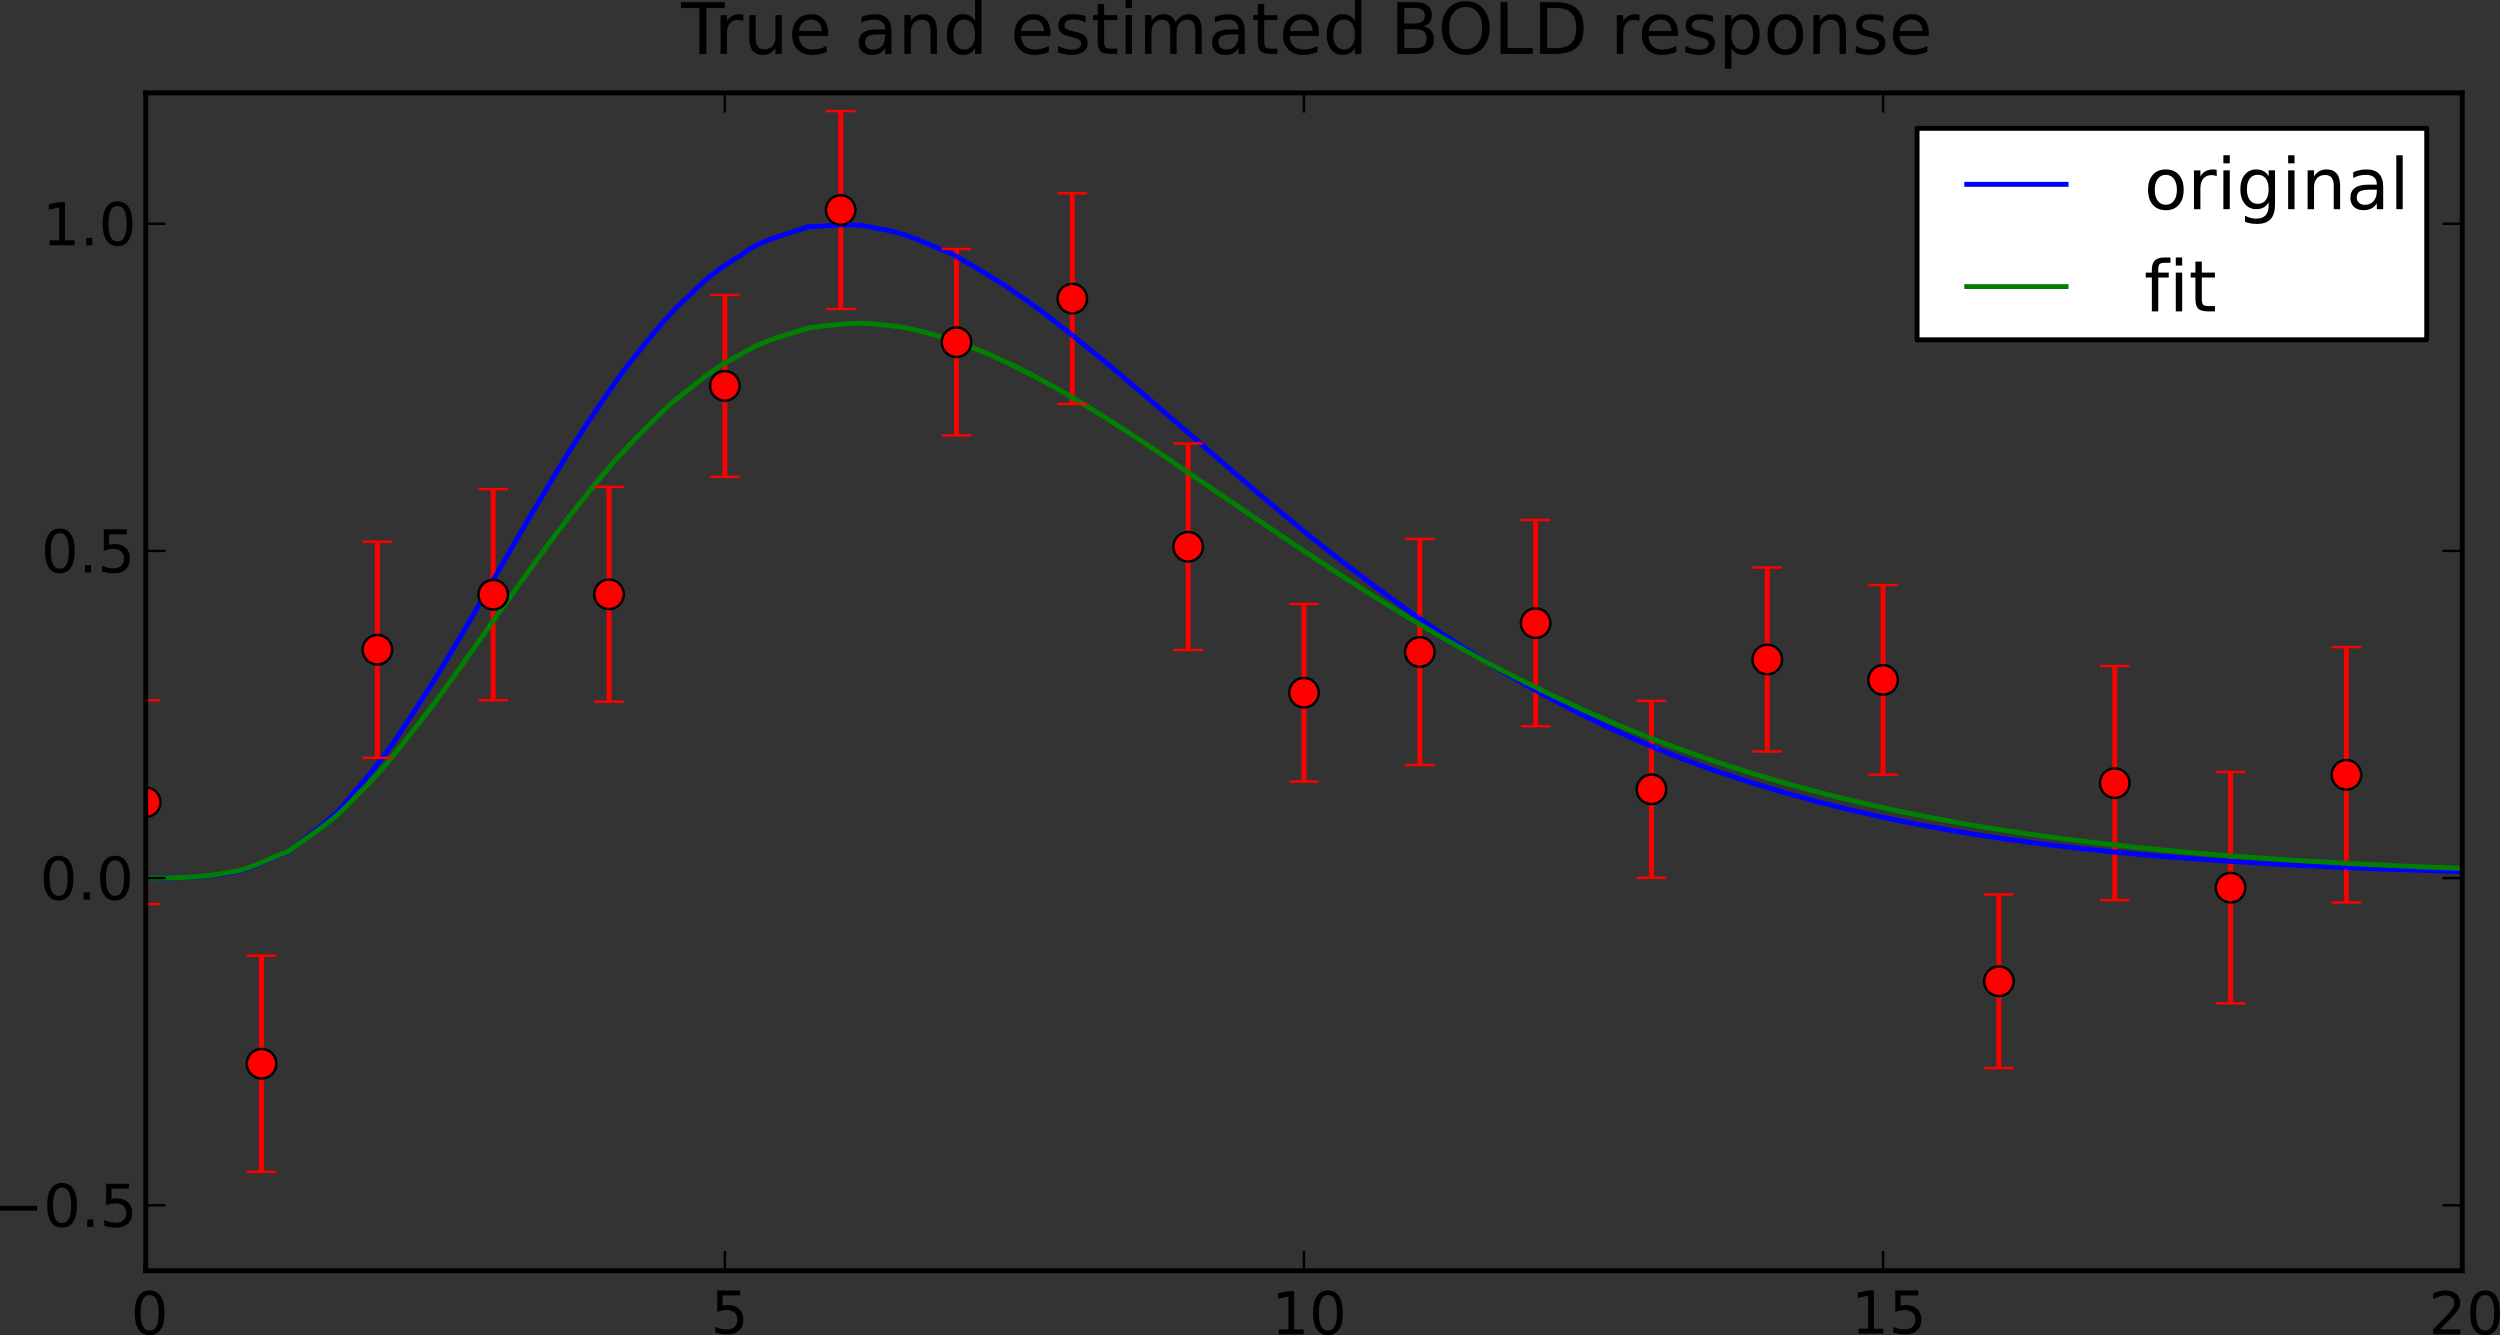<?xml version="1.0" encoding="UTF-8" standalone="no"?>
<!-- Created with matplotlib (http://matplotlib.sourceforge.net/) -->

<svg
   xmlns:dc="http://purl.org/dc/elements/1.1/"
   xmlns:cc="http://creativecommons.org/ns#"
   xmlns:rdf="http://www.w3.org/1999/02/22-rdf-syntax-ns#"
   xmlns:svg="http://www.w3.org/2000/svg"
   xmlns="http://www.w3.org/2000/svg"
   xmlns:xlink="http://www.w3.org/1999/xlink"
   xmlns:sodipodi="http://sodipodi.sourceforge.net/DTD/sodipodi-0.dtd"
   xmlns:inkscape="http://www.inkscape.org/namespaces/inkscape"
   width="634.195"
   height="338.706"
   viewBox="0 0 507.356 270.965"
   version="1.1"
   id="svg1"
   inkscape:version="0.47 r22583"
   sodipodi:docname="ex_curvefitting_bold.svg">
  <rect x="0" y="0" width="507.356" height="270.965" fill="#333333" stroke="none"/>
  <defs
     id="defs606">
    <inkscape:perspective
       sodipodi:type="inkscape:persp3d"
       inkscape:vp_x="0 : 169.35304 : 1"
       inkscape:vp_y="0 : 1000 : 0"
       inkscape:vp_z="634.19464 : 169.35304 : 1"
       inkscape:persp3d-origin="317.09732 : 112.90203 : 1"
       id="perspective4226" />
  </defs>
  <sodipodi:namedview
     pagecolor="#ffffff"
     bordercolor="#666666"
     borderopacity="1"
     objecttolerance="10"
     gridtolerance="10"
     guidetolerance="10"
     inkscape:pageopacity="0"
     inkscape:pageshadow="2"
     inkscape:window-width="927"
     inkscape:window-height="1179"
     id="namedview604"
     showgrid="false"
     inkscape:zoom="0.74059406"
     inkscape:cx="320.2515"
     inkscape:cy="166.26621"
     inkscape:window-x="61"
     inkscape:window-y="19"
     inkscape:window-maximized="0"
     inkscape:current-layer="svg1" />
  <g
     id="axes1"
     transform="translate(-46.252,-11.032)">
    <g
       id="LineCollection1">
      <defs
         id="defs12">
        <path
           d="m 75.825,-104.273 0,-41.375"
           id="coll0_0_a4d50811de2845cfa0ffcf174a626853" />
        <path
           d="m 99.331,-49.955 0,-43.874"
           id="coll0_1_5ae870af28ac7ce5aa5399791bdef240" />
        <path
           d="m 122.837,-133.984 0,-43.853"
           id="coll0_2_6dc914aeb671c62fb42f8480d23cd9f7" />
        <path
           d="m 146.342,-145.66 0,-42.838"
           id="coll0_3_51e017ebc4334b3df8b8e0229f939196" />
        <path
           d="m 169.848,-145.364 0,-43.586"
           id="coll0_4_a4a47a14dc8e964b1a6581595dfb1416" />
        <path
           d="m 193.354,-191 0,-36.913"
           id="coll0_5_a907cb654686c9ad20012e1c724a8123" />
        <path
           d="m 216.859,-225.063 0,-40.156"
           id="coll0_6_8bc4acd1ef0e3503f62dffd5d2a52a53" />
        <path
           d="m 240.365,-199.4 0,-37.838"
           id="coll0_7_b14ae8191c28ab41cd40efe5e3739ddb" />
        <path
           d="m 263.871,-205.785 0,-42.771"
           id="coll0_8_63547bc7c9d0e054f821d2fea8c850d4" />
        <path
           d="m 287.377,-155.855 0,-41.908"
           id="coll0_9_7dbb3088d30b2681882713f542cd8e5f" />
        <path
           d="m 310.882,-129.173 0,-36.034"
           id="coll0_a_35c33e1a4a9c80ac981ab536ee7e50eb" />
        <path
           d="m 334.388,-132.51 0,-45.89"
           id="coll0_b_cb1fcdf2e8b99d176bd5aaef330b26c7" />
        <path
           d="m 357.894,-140.385 0,-41.853"
           id="coll0_c_b96c402aaea220082737cc12ac006595" />
        <path
           d="m 381.4,-109.626 0,-35.913"
           id="coll0_d_495fb3a9c21b2bcfb575161eb516cf57" />
        <path
           d="m 404.906,-135.256 0,-37.339"
           id="coll0_e_bc3c99c39bf58f2e67439c0f4f0dc36f" />
        <path
           d="m 428.411,-130.549 0,-38.482"
           id="coll0_f_641626399a8857ba670208b1de4d0b10" />
        <path
           d="m 451.917,-71.002 0,-35.246"
           id="coll0_10_ba0792c2b8b6de147adaaffc08665a34" />
        <path
           d="m 475.423,-105.085 0,-47.508"
           id="coll0_11_8bf0ad333e4a8829d3e563a6cd03c4e0" />
        <path
           d="m 498.928,-84.161 0,-46.928"
           id="coll0_12_80f9a9d9df6182c999481b7cda442fc9" />
        <path
           d="m 522.434,-104.61 0,-51.832"
           id="coll0_13_90b44f142a709397326d231a24550394" />
      </defs>
      <defs
         id="defs34">
        <clipPath
           id="p24f0412d52a552a8b62c34cb13e82154">
          <rect
             id="rect37"
             height="239.04"
             width="470.115"
             y="29.88"
             x="75.825" />
        </clipPath>
      </defs>
      <g
         id="g39"
         clip-path="url(#p24f0412d52a552a8b62c34cb13e82154)">
        <use
           height="298"
           width="606"
           id="use41"
           y="298.8"
           x="0"
           xlink:href="#coll0_0_a4d50811de2845cfa0ffcf174a626853"
           style="fill:none;stroke:#ff0000;stroke-width:1;stroke-linecap:butt;stroke-linejoin:round" />
      </g>
      <g
         id="g43"
         clip-path="url(#p24f0412d52a552a8b62c34cb13e82154)">
        <use
           height="298"
           width="606"
           id="use45"
           y="298.8"
           x="0"
           xlink:href="#coll0_1_5ae870af28ac7ce5aa5399791bdef240"
           style="fill:none;stroke:#ff0000;stroke-width:1;stroke-linecap:butt;stroke-linejoin:round" />
      </g>
      <g
         id="g47"
         clip-path="url(#p24f0412d52a552a8b62c34cb13e82154)">
        <use
           height="298"
           width="606"
           id="use49"
           y="298.8"
           x="0"
           xlink:href="#coll0_2_6dc914aeb671c62fb42f8480d23cd9f7"
           style="fill:none;stroke:#ff0000;stroke-width:1;stroke-linecap:butt;stroke-linejoin:round" />
      </g>
      <g
         id="g51"
         clip-path="url(#p24f0412d52a552a8b62c34cb13e82154)">
        <use
           height="298"
           width="606"
           id="use53"
           y="298.8"
           x="0"
           xlink:href="#coll0_3_51e017ebc4334b3df8b8e0229f939196"
           style="fill:none;stroke:#ff0000;stroke-width:1;stroke-linecap:butt;stroke-linejoin:round" />
      </g>
      <g
         id="g55"
         clip-path="url(#p24f0412d52a552a8b62c34cb13e82154)">
        <use
           height="298"
           width="606"
           id="use57"
           y="298.8"
           x="0"
           xlink:href="#coll0_4_a4a47a14dc8e964b1a6581595dfb1416"
           style="fill:none;stroke:#ff0000;stroke-width:1;stroke-linecap:butt;stroke-linejoin:round" />
      </g>
      <g
         id="g59"
         clip-path="url(#p24f0412d52a552a8b62c34cb13e82154)">
        <use
           height="298"
           width="606"
           id="use61"
           y="298.8"
           x="0"
           xlink:href="#coll0_5_a907cb654686c9ad20012e1c724a8123"
           style="fill:none;stroke:#ff0000;stroke-width:1;stroke-linecap:butt;stroke-linejoin:round" />
      </g>
      <g
         id="g63"
         clip-path="url(#p24f0412d52a552a8b62c34cb13e82154)">
        <use
           height="298"
           width="606"
           id="use65"
           y="298.8"
           x="0"
           xlink:href="#coll0_6_8bc4acd1ef0e3503f62dffd5d2a52a53"
           style="fill:none;stroke:#ff0000;stroke-width:1;stroke-linecap:butt;stroke-linejoin:round" />
      </g>
      <g
         id="g67"
         clip-path="url(#p24f0412d52a552a8b62c34cb13e82154)">
        <use
           height="298"
           width="606"
           id="use69"
           y="298.8"
           x="0"
           xlink:href="#coll0_7_b14ae8191c28ab41cd40efe5e3739ddb"
           style="fill:none;stroke:#ff0000;stroke-width:1;stroke-linecap:butt;stroke-linejoin:round" />
      </g>
      <g
         id="g71"
         clip-path="url(#p24f0412d52a552a8b62c34cb13e82154)">
        <use
           height="298"
           width="606"
           id="use73"
           y="298.8"
           x="0"
           xlink:href="#coll0_8_63547bc7c9d0e054f821d2fea8c850d4"
           style="fill:none;stroke:#ff0000;stroke-width:1;stroke-linecap:butt;stroke-linejoin:round" />
      </g>
      <g
         id="g75"
         clip-path="url(#p24f0412d52a552a8b62c34cb13e82154)">
        <use
           height="298"
           width="606"
           id="use77"
           y="298.8"
           x="0"
           xlink:href="#coll0_9_7dbb3088d30b2681882713f542cd8e5f"
           style="fill:none;stroke:#ff0000;stroke-width:1;stroke-linecap:butt;stroke-linejoin:round" />
      </g>
      <g
         id="g79"
         clip-path="url(#p24f0412d52a552a8b62c34cb13e82154)">
        <use
           height="298"
           width="606"
           id="use81"
           y="298.8"
           x="0"
           xlink:href="#coll0_a_35c33e1a4a9c80ac981ab536ee7e50eb"
           style="fill:none;stroke:#ff0000;stroke-width:1;stroke-linecap:butt;stroke-linejoin:round" />
      </g>
      <g
         id="g83"
         clip-path="url(#p24f0412d52a552a8b62c34cb13e82154)">
        <use
           height="298"
           width="606"
           id="use85"
           y="298.8"
           x="0"
           xlink:href="#coll0_b_cb1fcdf2e8b99d176bd5aaef330b26c7"
           style="fill:none;stroke:#ff0000;stroke-width:1;stroke-linecap:butt;stroke-linejoin:round" />
      </g>
      <g
         id="g87"
         clip-path="url(#p24f0412d52a552a8b62c34cb13e82154)">
        <use
           height="298"
           width="606"
           id="use89"
           y="298.8"
           x="0"
           xlink:href="#coll0_c_b96c402aaea220082737cc12ac006595"
           style="fill:none;stroke:#ff0000;stroke-width:1;stroke-linecap:butt;stroke-linejoin:round" />
      </g>
      <g
         id="g91"
         clip-path="url(#p24f0412d52a552a8b62c34cb13e82154)">
        <use
           height="298"
           width="606"
           id="use93"
           y="298.8"
           x="0"
           xlink:href="#coll0_d_495fb3a9c21b2bcfb575161eb516cf57"
           style="fill:none;stroke:#ff0000;stroke-width:1;stroke-linecap:butt;stroke-linejoin:round" />
      </g>
      <g
         id="g95"
         clip-path="url(#p24f0412d52a552a8b62c34cb13e82154)">
        <use
           height="298"
           width="606"
           id="use97"
           y="298.8"
           x="0"
           xlink:href="#coll0_e_bc3c99c39bf58f2e67439c0f4f0dc36f"
           style="fill:none;stroke:#ff0000;stroke-width:1;stroke-linecap:butt;stroke-linejoin:round" />
      </g>
      <g
         id="g99"
         clip-path="url(#p24f0412d52a552a8b62c34cb13e82154)">
        <use
           height="298"
           width="606"
           id="use101"
           y="298.8"
           x="0"
           xlink:href="#coll0_f_641626399a8857ba670208b1de4d0b10"
           style="fill:none;stroke:#ff0000;stroke-width:1;stroke-linecap:butt;stroke-linejoin:round" />
      </g>
      <g
         id="g103"
         clip-path="url(#p24f0412d52a552a8b62c34cb13e82154)">
        <use
           height="298"
           width="606"
           id="use105"
           y="298.8"
           x="0"
           xlink:href="#coll0_10_ba0792c2b8b6de147adaaffc08665a34"
           style="fill:none;stroke:#ff0000;stroke-width:1;stroke-linecap:butt;stroke-linejoin:round" />
      </g>
      <g
         id="g107"
         clip-path="url(#p24f0412d52a552a8b62c34cb13e82154)">
        <use
           height="298"
           width="606"
           id="use109"
           y="298.8"
           x="0"
           xlink:href="#coll0_11_8bf0ad333e4a8829d3e563a6cd03c4e0"
           style="fill:none;stroke:#ff0000;stroke-width:1;stroke-linecap:butt;stroke-linejoin:round" />
      </g>
      <g
         id="g111"
         clip-path="url(#p24f0412d52a552a8b62c34cb13e82154)">
        <use
           height="298"
           width="606"
           id="use113"
           y="298.8"
           x="0"
           xlink:href="#coll0_12_80f9a9d9df6182c999481b7cda442fc9"
           style="fill:none;stroke:#ff0000;stroke-width:1;stroke-linecap:butt;stroke-linejoin:round" />
      </g>
      <g
         id="g115"
         clip-path="url(#p24f0412d52a552a8b62c34cb13e82154)">
        <use
           height="298"
           width="606"
           id="use117"
           y="298.8"
           x="0"
           xlink:href="#coll0_13_90b44f142a709397326d231a24550394"
           style="fill:none;stroke:#ff0000;stroke-width:1;stroke-linecap:butt;stroke-linejoin:round" />
      </g>
    </g>
    <g
       id="line2d1">
      <path
         style="fill:none;stroke:#0000ff;stroke-width:1;stroke-linecap:square;stroke-linejoin:round"
         clip-path="url(#p24f0412d52a552a8b62c34cb13e82154)"
         d="m 75.825,189.24 c 5.944,0.073 11.869,-0.141 17.739,-1.141 3.863,-0.676 7.338,-2.824 11.043,-4.101 4.523,-3.771 9.666,-6.9 13.136,-11.76 3.99,-4.455 7.67,-9.144 10.815,-14.237 10.373,-15.243 18.825,-31.678 28.414,-47.409 4.873,-8.381 10.222,-16.493 15.865,-24.367 4.384,-5.368 8.397,-11.076 13.726,-15.575 2.942,-3.189 6.419,-5.695 10.15,-7.879 3.89,-3.12 8.862,-3.989 13.43,-5.697 4.668,-0.11 9.397,-1.087 13.959,0.331 5.36,0.608 10.191,3.063 15.12,5.077 6.156,3.337 12.081,7.039 17.707,11.212 22.295,16.799 42.133,36.608 64.448,53.392 23.165,17.891 48.996,32.581 76.891,41.666 37.07,12.322 76.303,15.902 115.103,17.929 10.85,0.554 21.709,0.92 32.568,1.227"
         id="path120" />
    </g>
    <g
       id="line2d2">
      <path
         style="fill:none;stroke:#008000;stroke-width:1;stroke-linecap:square;stroke-linejoin:round"
         clip-path="url(#p24f0412d52a552a8b62c34cb13e82154)"
         d="m 75.825,189.24 c 5.688,0.017 11.366,-0.103 16.97,-1.177 4.171,-0.502 7.859,-2.825 11.812,-4.148 4.797,-3.548 9.981,-6.645 13.854,-11.268 5.986,-5.688 10.851,-12.386 15.919,-18.872 11.982,-16.297 22.986,-33.346 36.187,-48.712 3.758,-4.203 7.714,-8.286 11.852,-12.109 4.454,-3.509 8.666,-7.375 13.848,-9.804 4.292,-2.867 9.363,-4.06 14.213,-5.604 4.881,-0.521 9.757,-1.42 14.655,-0.562 5.052,0.191 9.916,1.788 14.736,3.167 14.247,5.063 27.128,13.163 39.68,21.46 25.746,17.347 50.999,35.741 79.069,49.247 31.136,15.463 65.082,24.58 99.411,29.444 29.119,4.188 58.531,5.886 87.908,6.969"
         id="path123" />
    </g>
    <g
       id="line2d3">
      <defs
         id="defs126">
        <path
           d="M 3,0 -3,0"
           id="m0b517c67081e98f9e80fd3877dbcb783" />
      </defs>
      <g
         id="g129"
         clip-path="url(#p24f0412d52a552a8b62c34cb13e82154)">
        <use
           height="298"
           width="606"
           id="use131"
           y="194.527"
           x="75.825"
           xlink:href="#m0b517c67081e98f9e80fd3877dbcb783"
           style="fill:none;stroke:#ff0000;stroke-width:0.5;stroke-linecap:butt;stroke-linejoin:round" />
        <use
           height="298"
           width="606"
           id="use133"
           y="248.845"
           x="99.331"
           xlink:href="#m0b517c67081e98f9e80fd3877dbcb783"
           style="fill:none;stroke:#ff0000;stroke-width:0.5;stroke-linecap:butt;stroke-linejoin:round" />
        <use
           height="298"
           width="606"
           id="use135"
           y="164.816"
           x="122.837"
           xlink:href="#m0b517c67081e98f9e80fd3877dbcb783"
           style="fill:none;stroke:#ff0000;stroke-width:0.5;stroke-linecap:butt;stroke-linejoin:round" />
        <use
           height="298"
           width="606"
           id="use137"
           y="153.14"
           x="146.342"
           xlink:href="#m0b517c67081e98f9e80fd3877dbcb783"
           style="fill:none;stroke:#ff0000;stroke-width:0.5;stroke-linecap:butt;stroke-linejoin:round" />
        <use
           height="298"
           width="606"
           id="use139"
           y="153.436"
           x="169.848"
           xlink:href="#m0b517c67081e98f9e80fd3877dbcb783"
           style="fill:none;stroke:#ff0000;stroke-width:0.5;stroke-linecap:butt;stroke-linejoin:round" />
        <use
           height="298"
           width="606"
           id="use141"
           y="107.8"
           x="193.354"
           xlink:href="#m0b517c67081e98f9e80fd3877dbcb783"
           style="fill:none;stroke:#ff0000;stroke-width:0.5;stroke-linecap:butt;stroke-linejoin:round" />
        <use
           height="298"
           width="606"
           id="use143"
           y="73.737"
           x="216.859"
           xlink:href="#m0b517c67081e98f9e80fd3877dbcb783"
           style="fill:none;stroke:#ff0000;stroke-width:0.5;stroke-linecap:butt;stroke-linejoin:round" />
        <use
           height="298"
           width="606"
           id="use145"
           y="99.4"
           x="240.365"
           xlink:href="#m0b517c67081e98f9e80fd3877dbcb783"
           style="fill:none;stroke:#ff0000;stroke-width:0.5;stroke-linecap:butt;stroke-linejoin:round" />
        <use
           height="298"
           width="606"
           id="use147"
           y="93.015"
           x="263.871"
           xlink:href="#m0b517c67081e98f9e80fd3877dbcb783"
           style="fill:none;stroke:#ff0000;stroke-width:0.5;stroke-linecap:butt;stroke-linejoin:round" />
        <use
           height="298"
           width="606"
           id="use149"
           y="142.945"
           x="287.377"
           xlink:href="#m0b517c67081e98f9e80fd3877dbcb783"
           style="fill:none;stroke:#ff0000;stroke-width:0.5;stroke-linecap:butt;stroke-linejoin:round" />
        <use
           height="298"
           width="606"
           id="use151"
           y="169.627"
           x="310.883"
           xlink:href="#m0b517c67081e98f9e80fd3877dbcb783"
           style="fill:none;stroke:#ff0000;stroke-width:0.5;stroke-linecap:butt;stroke-linejoin:round" />
        <use
           height="298"
           width="606"
           id="use153"
           y="166.29"
           x="334.388"
           xlink:href="#m0b517c67081e98f9e80fd3877dbcb783"
           style="fill:none;stroke:#ff0000;stroke-width:0.5;stroke-linecap:butt;stroke-linejoin:round" />
        <use
           height="298"
           width="606"
           id="use155"
           y="158.415"
           x="357.894"
           xlink:href="#m0b517c67081e98f9e80fd3877dbcb783"
           style="fill:none;stroke:#ff0000;stroke-width:0.5;stroke-linecap:butt;stroke-linejoin:round" />
        <use
           height="298"
           width="606"
           id="use157"
           y="189.174"
           x="381.4"
           xlink:href="#m0b517c67081e98f9e80fd3877dbcb783"
           style="fill:none;stroke:#ff0000;stroke-width:0.5;stroke-linecap:butt;stroke-linejoin:round" />
        <use
           height="298"
           width="606"
           id="use159"
           y="163.544"
           x="404.905"
           xlink:href="#m0b517c67081e98f9e80fd3877dbcb783"
           style="fill:none;stroke:#ff0000;stroke-width:0.5;stroke-linecap:butt;stroke-linejoin:round" />
        <use
           height="298"
           width="606"
           id="use161"
           y="168.251"
           x="428.411"
           xlink:href="#m0b517c67081e98f9e80fd3877dbcb783"
           style="fill:none;stroke:#ff0000;stroke-width:0.5;stroke-linecap:butt;stroke-linejoin:round" />
        <use
           height="298"
           width="606"
           id="use163"
           y="227.798"
           x="451.917"
           xlink:href="#m0b517c67081e98f9e80fd3877dbcb783"
           style="fill:none;stroke:#ff0000;stroke-width:0.5;stroke-linecap:butt;stroke-linejoin:round" />
        <use
           height="298"
           width="606"
           id="use165"
           y="193.715"
           x="475.423"
           xlink:href="#m0b517c67081e98f9e80fd3877dbcb783"
           style="fill:none;stroke:#ff0000;stroke-width:0.5;stroke-linecap:butt;stroke-linejoin:round" />
        <use
           height="298"
           width="606"
           id="use167"
           y="214.639"
           x="498.928"
           xlink:href="#m0b517c67081e98f9e80fd3877dbcb783"
           style="fill:none;stroke:#ff0000;stroke-width:0.5;stroke-linecap:butt;stroke-linejoin:round" />
        <use
           height="298"
           width="606"
           id="use169"
           y="194.19"
           x="522.434"
           xlink:href="#m0b517c67081e98f9e80fd3877dbcb783"
           style="fill:none;stroke:#ff0000;stroke-width:0.5;stroke-linecap:butt;stroke-linejoin:round" />
      </g>
    </g>
    <g
       id="line2d4">
      <g
         id="g172"
         clip-path="url(#p24f0412d52a552a8b62c34cb13e82154)">
        <use
           height="298"
           width="606"
           id="use174"
           y="153.152"
           x="75.825"
           xlink:href="#m0b517c67081e98f9e80fd3877dbcb783"
           style="fill:none;stroke:#ff0000;stroke-width:0.5;stroke-linecap:butt;stroke-linejoin:round" />
        <use
           height="298"
           width="606"
           id="use176"
           y="204.971"
           x="99.331"
           xlink:href="#m0b517c67081e98f9e80fd3877dbcb783"
           style="fill:none;stroke:#ff0000;stroke-width:0.5;stroke-linecap:butt;stroke-linejoin:round" />
        <use
           height="298"
           width="606"
           id="use178"
           y="120.964"
           x="122.837"
           xlink:href="#m0b517c67081e98f9e80fd3877dbcb783"
           style="fill:none;stroke:#ff0000;stroke-width:0.5;stroke-linecap:butt;stroke-linejoin:round" />
        <use
           height="298"
           width="606"
           id="use180"
           y="110.302"
           x="146.342"
           xlink:href="#m0b517c67081e98f9e80fd3877dbcb783"
           style="fill:none;stroke:#ff0000;stroke-width:0.5;stroke-linecap:butt;stroke-linejoin:round" />
        <use
           height="298"
           width="606"
           id="use182"
           y="109.851"
           x="169.848"
           xlink:href="#m0b517c67081e98f9e80fd3877dbcb783"
           style="fill:none;stroke:#ff0000;stroke-width:0.5;stroke-linecap:butt;stroke-linejoin:round" />
        <use
           height="298"
           width="606"
           id="use184"
           y="70.887"
           x="193.354"
           xlink:href="#m0b517c67081e98f9e80fd3877dbcb783"
           style="fill:none;stroke:#ff0000;stroke-width:0.5;stroke-linecap:butt;stroke-linejoin:round" />
        <use
           height="298"
           width="606"
           id="use186"
           y="33.581"
           x="216.859"
           xlink:href="#m0b517c67081e98f9e80fd3877dbcb783"
           style="fill:none;stroke:#ff0000;stroke-width:0.5;stroke-linecap:butt;stroke-linejoin:round" />
        <use
           height="298"
           width="606"
           id="use188"
           y="61.562"
           x="240.365"
           xlink:href="#m0b517c67081e98f9e80fd3877dbcb783"
           style="fill:none;stroke:#ff0000;stroke-width:0.5;stroke-linecap:butt;stroke-linejoin:round" />
        <use
           height="298"
           width="606"
           id="use190"
           y="50.244"
           x="263.871"
           xlink:href="#m0b517c67081e98f9e80fd3877dbcb783"
           style="fill:none;stroke:#ff0000;stroke-width:0.5;stroke-linecap:butt;stroke-linejoin:round" />
        <use
           height="298"
           width="606"
           id="use192"
           y="101.037"
           x="287.377"
           xlink:href="#m0b517c67081e98f9e80fd3877dbcb783"
           style="fill:none;stroke:#ff0000;stroke-width:0.5;stroke-linecap:butt;stroke-linejoin:round" />
        <use
           height="298"
           width="606"
           id="use194"
           y="133.593"
           x="310.883"
           xlink:href="#m0b517c67081e98f9e80fd3877dbcb783"
           style="fill:none;stroke:#ff0000;stroke-width:0.5;stroke-linecap:butt;stroke-linejoin:round" />
        <use
           height="298"
           width="606"
           id="use196"
           y="120.4"
           x="334.388"
           xlink:href="#m0b517c67081e98f9e80fd3877dbcb783"
           style="fill:none;stroke:#ff0000;stroke-width:0.5;stroke-linecap:butt;stroke-linejoin:round" />
        <use
           height="298"
           width="606"
           id="use198"
           y="116.562"
           x="357.894"
           xlink:href="#m0b517c67081e98f9e80fd3877dbcb783"
           style="fill:none;stroke:#ff0000;stroke-width:0.5;stroke-linecap:butt;stroke-linejoin:round" />
        <use
           height="298"
           width="606"
           id="use200"
           y="153.26"
           x="381.4"
           xlink:href="#m0b517c67081e98f9e80fd3877dbcb783"
           style="fill:none;stroke:#ff0000;stroke-width:0.5;stroke-linecap:butt;stroke-linejoin:round" />
        <use
           height="298"
           width="606"
           id="use202"
           y="126.205"
           x="404.905"
           xlink:href="#m0b517c67081e98f9e80fd3877dbcb783"
           style="fill:none;stroke:#ff0000;stroke-width:0.5;stroke-linecap:butt;stroke-linejoin:round" />
        <use
           height="298"
           width="606"
           id="use204"
           y="129.769"
           x="428.411"
           xlink:href="#m0b517c67081e98f9e80fd3877dbcb783"
           style="fill:none;stroke:#ff0000;stroke-width:0.5;stroke-linecap:butt;stroke-linejoin:round" />
        <use
           height="298"
           width="606"
           id="use206"
           y="192.552"
           x="451.917"
           xlink:href="#m0b517c67081e98f9e80fd3877dbcb783"
           style="fill:none;stroke:#ff0000;stroke-width:0.5;stroke-linecap:butt;stroke-linejoin:round" />
        <use
           height="298"
           width="606"
           id="use208"
           y="146.207"
           x="475.423"
           xlink:href="#m0b517c67081e98f9e80fd3877dbcb783"
           style="fill:none;stroke:#ff0000;stroke-width:0.5;stroke-linecap:butt;stroke-linejoin:round" />
        <use
           height="298"
           width="606"
           id="use210"
           y="167.711"
           x="498.928"
           xlink:href="#m0b517c67081e98f9e80fd3877dbcb783"
           style="fill:none;stroke:#ff0000;stroke-width:0.5;stroke-linecap:butt;stroke-linejoin:round" />
        <use
           height="298"
           width="606"
           id="use212"
           y="142.358"
           x="522.434"
           xlink:href="#m0b517c67081e98f9e80fd3877dbcb783"
           style="fill:none;stroke:#ff0000;stroke-width:0.5;stroke-linecap:butt;stroke-linejoin:round" />
      </g>
    </g>
    <g
       id="line2d5">
      <defs
         id="defs215">
        <path
           d="M 0,3 C 0.796,3 1.559,2.684 2.121,2.121 2.684,1.559 3,0.796 3,0 3,-0.796 2.684,-1.559 2.121,-2.121 1.559,-2.684 0.796,-3 0,-3 -0.796,-3 -1.559,-2.684 -2.121,-2.121 -2.684,-1.559 -3,-0.796 -3,0 -3,0.796 -2.684,1.559 -2.121,2.121 -1.559,2.684 -0.796,3 0,3 z"
           id="m87f81da4bcf58d853202912065521dc1" />
      </defs>
      <g
         id="g218"
         clip-path="url(#p24f0412d52a552a8b62c34cb13e82154)">
        <use
           height="298"
           width="606"
           id="use220"
           y="173.839"
           x="75.825"
           xlink:href="#m87f81da4bcf58d853202912065521dc1"
           style="fill:#ff0000;stroke:#000000;stroke-width:0.5;stroke-linecap:butt;stroke-linejoin:round" />
        <use
           height="298"
           width="606"
           id="use222"
           y="226.908"
           x="99.331"
           xlink:href="#m87f81da4bcf58d853202912065521dc1"
           style="fill:#ff0000;stroke:#000000;stroke-width:0.5;stroke-linecap:butt;stroke-linejoin:round" />
        <use
           height="298"
           width="606"
           id="use224"
           y="142.89"
           x="122.837"
           xlink:href="#m87f81da4bcf58d853202912065521dc1"
           style="fill:#ff0000;stroke:#000000;stroke-width:0.5;stroke-linecap:butt;stroke-linejoin:round" />
        <use
           height="298"
           width="606"
           id="use226"
           y="131.721"
           x="146.342"
           xlink:href="#m87f81da4bcf58d853202912065521dc1"
           style="fill:#ff0000;stroke:#000000;stroke-width:0.5;stroke-linecap:butt;stroke-linejoin:round" />
        <use
           height="298"
           width="606"
           id="use228"
           y="131.643"
           x="169.848"
           xlink:href="#m87f81da4bcf58d853202912065521dc1"
           style="fill:#ff0000;stroke:#000000;stroke-width:0.5;stroke-linecap:butt;stroke-linejoin:round" />
        <use
           height="298"
           width="606"
           id="use230"
           y="89.344"
           x="193.354"
           xlink:href="#m87f81da4bcf58d853202912065521dc1"
           style="fill:#ff0000;stroke:#000000;stroke-width:0.5;stroke-linecap:butt;stroke-linejoin:round" />
        <use
           height="298"
           width="606"
           id="use232"
           y="53.659"
           x="216.859"
           xlink:href="#m87f81da4bcf58d853202912065521dc1"
           style="fill:#ff0000;stroke:#000000;stroke-width:0.5;stroke-linecap:butt;stroke-linejoin:round" />
        <use
           height="298"
           width="606"
           id="use234"
           y="80.481"
           x="240.365"
           xlink:href="#m87f81da4bcf58d853202912065521dc1"
           style="fill:#ff0000;stroke:#000000;stroke-width:0.5;stroke-linecap:butt;stroke-linejoin:round" />
        <use
           height="298"
           width="606"
           id="use236"
           y="71.63"
           x="263.871"
           xlink:href="#m87f81da4bcf58d853202912065521dc1"
           style="fill:#ff0000;stroke:#000000;stroke-width:0.5;stroke-linecap:butt;stroke-linejoin:round" />
        <use
           height="298"
           width="606"
           id="use238"
           y="121.991"
           x="287.377"
           xlink:href="#m87f81da4bcf58d853202912065521dc1"
           style="fill:#ff0000;stroke:#000000;stroke-width:0.5;stroke-linecap:butt;stroke-linejoin:round" />
        <use
           height="298"
           width="606"
           id="use240"
           y="151.61"
           x="310.883"
           xlink:href="#m87f81da4bcf58d853202912065521dc1"
           style="fill:#ff0000;stroke:#000000;stroke-width:0.5;stroke-linecap:butt;stroke-linejoin:round" />
        <use
           height="298"
           width="606"
           id="use242"
           y="143.345"
           x="334.388"
           xlink:href="#m87f81da4bcf58d853202912065521dc1"
           style="fill:#ff0000;stroke:#000000;stroke-width:0.5;stroke-linecap:butt;stroke-linejoin:round" />
        <use
           height="298"
           width="606"
           id="use244"
           y="137.489"
           x="357.894"
           xlink:href="#m87f81da4bcf58d853202912065521dc1"
           style="fill:#ff0000;stroke:#000000;stroke-width:0.5;stroke-linecap:butt;stroke-linejoin:round" />
        <use
           height="298"
           width="606"
           id="use246"
           y="171.217"
           x="381.4"
           xlink:href="#m87f81da4bcf58d853202912065521dc1"
           style="fill:#ff0000;stroke:#000000;stroke-width:0.5;stroke-linecap:butt;stroke-linejoin:round" />
        <use
           height="298"
           width="606"
           id="use248"
           y="144.874"
           x="404.905"
           xlink:href="#m87f81da4bcf58d853202912065521dc1"
           style="fill:#ff0000;stroke:#000000;stroke-width:0.5;stroke-linecap:butt;stroke-linejoin:round" />
        <use
           height="298"
           width="606"
           id="use250"
           y="149.01"
           x="428.411"
           xlink:href="#m87f81da4bcf58d853202912065521dc1"
           style="fill:#ff0000;stroke:#000000;stroke-width:0.5;stroke-linecap:butt;stroke-linejoin:round" />
        <use
           height="298"
           width="606"
           id="use252"
           y="210.175"
           x="451.917"
           xlink:href="#m87f81da4bcf58d853202912065521dc1"
           style="fill:#ff0000;stroke:#000000;stroke-width:0.5;stroke-linecap:butt;stroke-linejoin:round" />
        <use
           height="298"
           width="606"
           id="use254"
           y="169.961"
           x="475.423"
           xlink:href="#m87f81da4bcf58d853202912065521dc1"
           style="fill:#ff0000;stroke:#000000;stroke-width:0.5;stroke-linecap:butt;stroke-linejoin:round" />
        <use
           height="298"
           width="606"
           id="use256"
           y="191.175"
           x="498.928"
           xlink:href="#m87f81da4bcf58d853202912065521dc1"
           style="fill:#ff0000;stroke:#000000;stroke-width:0.5;stroke-linecap:butt;stroke-linejoin:round" />
        <use
           height="298"
           width="606"
           id="use258"
           y="168.274"
           x="522.434"
           xlink:href="#m87f81da4bcf58d853202912065521dc1"
           style="fill:#ff0000;stroke:#000000;stroke-width:0.5;stroke-linecap:butt;stroke-linejoin:round" />
      </g>
    </g>
    <g
       id="matplotlib.axis1">
      <g
         id="xtick1">
        <g
           id="line2d6">
          <defs
             id="defs263">
            <path
               d="M 0,0 0,-4"
               id="m30e32995789d870ad79a2e54c91cf9c6" />
          </defs>
          <g
             id="g266">
            <use
               height="298"
               width="606"
               id="use268"
               y="268.92"
               x="75.825"
               xlink:href="#m30e32995789d870ad79a2e54c91cf9c6"
               style="fill:none;stroke:#000000;stroke-width:0.5;stroke-linecap:butt;stroke-linejoin:round" />
          </g>
        </g>
        <g
           id="line2d7">
          <defs
             id="defs271">
            <path
               d="M 0,0 0,4"
               id="m9281cae24120827b11d5ea8a7ad3e96b" />
          </defs>
          <g
             id="g274">
            <use
               height="298"
               width="606"
               id="use276"
               y="29.88"
               x="75.825"
               xlink:href="#m9281cae24120827b11d5ea8a7ad3e96b"
               style="fill:none;stroke:#000000;stroke-width:0.5;stroke-linecap:butt;stroke-linejoin:round" />
          </g>
        </g>
        <g
           id="text1">
          <defs
             id="defs279">
            <path
               d="m 31.781,-66.406 q -7.609,0 -11.453,7.5 Q 16.5,-51.422 16.5,-36.375 q 0,14.984 3.828,22.484 3.844,7.5 11.453,7.5 7.672,0 11.5,-7.5 3.844,-7.5 3.844,-22.484 0,-15.047 -3.844,-22.531 -3.828,-7.5 -11.5,-7.5 m 0,-7.812 q 12.266,0 18.734,9.703 6.469,9.688 6.469,28.141 0,18.406 -6.469,28.109 -6.469,9.688 -18.734,9.688 -12.25,0 -18.719,-9.688 Q 6.594,-17.969 6.594,-36.375 q 0,-18.453 6.469,-28.141 6.469,-9.703 18.719,-9.703"
               id="c_7a2040fe3b94fcd41d0a72c84e93b115" />
          </defs>
          <g
             id="g282"
             transform="matrix(0.12,0,0,0.12,72.802,281.826)"
             style="fill:#000000">
            <use
               height="298"
               width="606"
               y="0"
               x="0"
               id="use284"
               xlink:href="#c_7a2040fe3b94fcd41d0a72c84e93b115" />
          </g>
        </g>
      </g>
      <g
         id="xtick2">
        <g
           id="line2d8">
          <g
             id="g288">
            <use
               height="298"
               width="606"
               id="use290"
               y="268.92"
               x="193.354"
               xlink:href="#m30e32995789d870ad79a2e54c91cf9c6"
               style="fill:none;stroke:#000000;stroke-width:0.5;stroke-linecap:butt;stroke-linejoin:round" />
          </g>
        </g>
        <g
           id="line2d9">
          <g
             id="g293">
            <use
               height="298"
               width="606"
               id="use295"
               y="29.88"
               x="193.354"
               xlink:href="#m9281cae24120827b11d5ea8a7ad3e96b"
               style="fill:none;stroke:#000000;stroke-width:0.5;stroke-linecap:butt;stroke-linejoin:round" />
          </g>
        </g>
        <g
           id="text2">
          <defs
             id="defs298">
            <path
               d="m 10.797,-72.906 38.719,0 0,8.312 -29.688,0 0,17.859 q 2.141,-0.734 4.281,-1.094 2.156,-0.359 4.312,-0.359 12.203,0 19.328,6.688 7.141,6.688 7.141,18.109 0,11.766 -7.328,18.297 -7.328,6.516 -20.656,6.516 -4.594,0 -9.359,-0.781 -4.75,-0.781 -9.828,-2.344 l 0,-9.922 q 4.391,2.391 9.078,3.562 4.688,1.172 9.906,1.172 8.453,0 13.375,-4.438 4.938,-4.438 4.938,-12.062 0,-7.609 -4.938,-12.047 -4.922,-4.453 -13.375,-4.453 -3.953,0 -7.891,0.875 -3.922,0.875 -8.016,2.734 z"
               id="c_1260a2df50f305f3db244e29828f968e" />
          </defs>
          <g
             id="g301"
             transform="matrix(0.12,0,0,0.12,190.518,281.67)"
             style="fill:#000000">
            <use
               height="298"
               width="606"
               y="0"
               x="0"
               id="use303"
               xlink:href="#c_1260a2df50f305f3db244e29828f968e" />
          </g>
        </g>
      </g>
      <g
         id="xtick3">
        <g
           id="line2d10">
          <g
             id="g307">
            <use
               height="298"
               width="606"
               id="use309"
               y="268.92"
               x="310.883"
               xlink:href="#m30e32995789d870ad79a2e54c91cf9c6"
               style="fill:none;stroke:#000000;stroke-width:0.5;stroke-linecap:butt;stroke-linejoin:round" />
          </g>
        </g>
        <g
           id="line2d11">
          <g
             id="g312">
            <use
               height="298"
               width="606"
               id="use314"
               y="29.88"
               x="310.883"
               xlink:href="#m9281cae24120827b11d5ea8a7ad3e96b"
               style="fill:none;stroke:#000000;stroke-width:0.5;stroke-linecap:butt;stroke-linejoin:round" />
          </g>
        </g>
        <g
           id="text3">
          <defs
             id="defs317">
            <path
               d="m 12.406,-8.297 16.109,0 0,-55.625 -17.531,3.516 0,-8.984 17.438,-3.516 9.859,0 0,64.609 16.109,0 0,8.297 -41.984,0 z"
               id="c_42baa63129a918535c52adb20d687ea7" />
          </defs>
          <g
             id="g320"
             transform="matrix(0.12,0,0,0.12,304.297,281.826)"
             style="fill:#000000">
            <use
               height="298"
               width="606"
               y="0"
               x="0"
               id="use322"
               xlink:href="#c_42baa63129a918535c52adb20d687ea7" />
            <use
               height="298"
               width="606"
               y="0"
               id="use324"
               x="63.623"
               xlink:href="#c_7a2040fe3b94fcd41d0a72c84e93b115" />
          </g>
        </g>
      </g>
      <g
         id="xtick4">
        <g
           id="line2d12">
          <g
             id="g328">
            <use
               height="298"
               width="606"
               id="use330"
               y="268.92"
               x="428.411"
               xlink:href="#m30e32995789d870ad79a2e54c91cf9c6"
               style="fill:none;stroke:#000000;stroke-width:0.5;stroke-linecap:butt;stroke-linejoin:round" />
          </g>
        </g>
        <g
           id="line2d13">
          <g
             id="g333">
            <use
               height="298"
               width="606"
               id="use335"
               y="29.88"
               x="428.411"
               xlink:href="#m9281cae24120827b11d5ea8a7ad3e96b"
               style="fill:none;stroke:#000000;stroke-width:0.5;stroke-linecap:butt;stroke-linejoin:round" />
          </g>
        </g>
        <g
           id="text4">
          <g
             id="g338"
             transform="matrix(0.12,0,0,0.12,421.95,281.67)"
             style="fill:#000000">
            <use
               height="298"
               width="606"
               y="0"
               x="0"
               id="use340"
               xlink:href="#c_42baa63129a918535c52adb20d687ea7" />
            <use
               height="298"
               width="606"
               y="0"
               id="use342"
               x="63.623"
               xlink:href="#c_1260a2df50f305f3db244e29828f968e" />
          </g>
        </g>
      </g>
      <g
         id="xtick5">
        <g
           id="line2d14">
          <g
             id="g346">
            <use
               height="298"
               width="606"
               id="use348"
               y="268.92"
               x="545.94"
               xlink:href="#m30e32995789d870ad79a2e54c91cf9c6"
               style="fill:none;stroke:#000000;stroke-width:0.5;stroke-linecap:butt;stroke-linejoin:round" />
          </g>
        </g>
        <g
           id="line2d15">
          <g
             id="g351">
            <use
               height="298"
               width="606"
               id="use353"
               y="29.88"
               x="545.94"
               xlink:href="#m9281cae24120827b11d5ea8a7ad3e96b"
               style="fill:none;stroke:#000000;stroke-width:0.5;stroke-linecap:butt;stroke-linejoin:round" />
          </g>
        </g>
        <g
           id="text5">
          <defs
             id="defs356">
            <path
               d="m 19.188,-8.297 34.422,0 0,8.297 -46.281,0 0,-8.297 q 5.609,-5.812 15.297,-15.594 9.703,-9.797 12.188,-12.641 4.734,-5.312 6.609,-9 1.891,-3.688 1.891,-7.25 0,-5.812 -4.078,-9.469 -4.078,-3.672 -10.625,-3.672 -4.641,0 -9.797,1.609 -5.141,1.609 -11,4.891 l 0,-9.969 Q 13.766,-71.781 18.938,-73 q 5.188,-1.219 9.484,-1.219 11.328,0 18.062,5.672 6.734,5.656 6.734,15.125 0,4.5 -1.688,8.531 -1.672,4.016 -6.125,9.484 -1.219,1.422 -7.766,8.188 -6.531,6.766 -18.453,18.922"
               id="c_ed3f3ed3ebfbd18bcb9c012009a68ad1" />
          </defs>
          <g
             id="g359"
             transform="matrix(0.12,0,0,0.12,539.135,281.826)"
             style="fill:#000000">
            <use
               height="298"
               width="606"
               y="0"
               x="0"
               id="use361"
               xlink:href="#c_ed3f3ed3ebfbd18bcb9c012009a68ad1" />
            <use
               height="298"
               width="606"
               y="0"
               id="use363"
               x="63.623"
               xlink:href="#c_7a2040fe3b94fcd41d0a72c84e93b115" />
          </g>
        </g>
      </g>
    </g>
    <g
       id="matplotlib.axis2">
      <g
         id="ytick1">
        <g
           id="line2d16">
          <defs
             id="defs368">
            <path
               d="M 0,0 4,0"
               id="m3400efa6b1638b3fea9e19e898273957" />
          </defs>
          <g
             id="g371">
            <use
               height="298"
               width="606"
               id="use373"
               y="255.64"
               x="75.825"
               xlink:href="#m3400efa6b1638b3fea9e19e898273957"
               style="fill:none;stroke:#000000;stroke-width:0.5;stroke-linecap:butt;stroke-linejoin:round" />
          </g>
        </g>
        <g
           id="line2d17">
          <defs
             id="defs376">
            <path
               d="M 0,0 -4,0"
               id="m20b58b2501143cb5e0a5e8f1ef6f1643" />
          </defs>
          <g
             id="g379">
            <use
               height="298"
               width="606"
               id="use381"
               y="255.64"
               x="545.94"
               xlink:href="#m20b58b2501143cb5e0a5e8f1ef6f1643"
               style="fill:none;stroke:#000000;stroke-width:0.5;stroke-linecap:butt;stroke-linejoin:round" />
          </g>
        </g>
        <g
           id="text6">
          <defs
             id="defs384">
            <path
               d="m 10.594,-35.5 62.594,0 0,8.297 -62.594,0 z"
               id="c_6a8d56c819c37117ab4cf023bec22a5a" />
            <path
               d="m 10.688,-12.406 10.312,0 L 21,0 10.688,0 z"
               id="c_ed3e21196fb739f392806f09ca0594ef" />
          </defs>
          <g
             id="g388"
             transform="matrix(0.12,0,0,0.12,44.981,260.007)"
             style="fill:#000000">
            <use
               height="298"
               width="606"
               y="0"
               x="0"
               id="use390"
               xlink:href="#c_6a8d56c819c37117ab4cf023bec22a5a" />
            <use
               height="298"
               width="606"
               y="0"
               id="use392"
               x="83.789"
               xlink:href="#c_7a2040fe3b94fcd41d0a72c84e93b115" />
            <use
               height="298"
               width="606"
               y="0"
               id="use394"
               x="147.412"
               xlink:href="#c_ed3e21196fb739f392806f09ca0594ef" />
            <use
               height="298"
               width="606"
               y="0"
               id="use396"
               x="179.199"
               xlink:href="#c_1260a2df50f305f3db244e29828f968e" />
          </g>
        </g>
      </g>
      <g
         id="ytick2">
        <g
           id="line2d18">
          <g
             id="g400">
            <use
               height="298"
               width="606"
               id="use402"
               y="189.24"
               x="75.825"
               xlink:href="#m3400efa6b1638b3fea9e19e898273957"
               style="fill:none;stroke:#000000;stroke-width:0.5;stroke-linecap:butt;stroke-linejoin:round" />
          </g>
        </g>
        <g
           id="line2d19">
          <g
             id="g405">
            <use
               height="298"
               width="606"
               id="use407"
               y="189.24"
               x="545.94"
               xlink:href="#m20b58b2501143cb5e0a5e8f1ef6f1643"
               style="fill:none;stroke:#000000;stroke-width:0.5;stroke-linecap:butt;stroke-linejoin:round" />
          </g>
        </g>
        <g
           id="text7">
          <g
             id="g410"
             transform="matrix(0.12,0,0,0.12,54.325,193.607)"
             style="fill:#000000">
            <use
               height="298"
               width="606"
               y="0"
               x="0"
               id="use412"
               xlink:href="#c_7a2040fe3b94fcd41d0a72c84e93b115" />
            <use
               height="298"
               width="606"
               y="0"
               id="use414"
               x="63.623"
               xlink:href="#c_ed3e21196fb739f392806f09ca0594ef" />
            <use
               height="298"
               width="606"
               y="0"
               id="use416"
               x="95.41"
               xlink:href="#c_7a2040fe3b94fcd41d0a72c84e93b115" />
          </g>
        </g>
      </g>
      <g
         id="ytick3">
        <g
           id="line2d20">
          <g
             id="g420">
            <use
               height="298"
               width="606"
               id="use422"
               y="122.84"
               x="75.825"
               xlink:href="#m3400efa6b1638b3fea9e19e898273957"
               style="fill:none;stroke:#000000;stroke-width:0.5;stroke-linecap:butt;stroke-linejoin:round" />
          </g>
        </g>
        <g
           id="line2d21">
          <g
             id="g425">
            <use
               height="298"
               width="606"
               id="use427"
               y="122.84"
               x="545.94"
               xlink:href="#m20b58b2501143cb5e0a5e8f1ef6f1643"
               style="fill:none;stroke:#000000;stroke-width:0.5;stroke-linecap:butt;stroke-linejoin:round" />
          </g>
        </g>
        <g
           id="text8">
          <g
             id="g430"
             transform="matrix(0.12,0,0,0.12,54.575,127.207)"
             style="fill:#000000">
            <use
               height="298"
               width="606"
               y="0"
               x="0"
               id="use432"
               xlink:href="#c_7a2040fe3b94fcd41d0a72c84e93b115" />
            <use
               height="298"
               width="606"
               y="0"
               id="use434"
               x="63.623"
               xlink:href="#c_ed3e21196fb739f392806f09ca0594ef" />
            <use
               height="298"
               width="606"
               y="0"
               id="use436"
               x="95.41"
               xlink:href="#c_1260a2df50f305f3db244e29828f968e" />
          </g>
        </g>
      </g>
      <g
         id="ytick4">
        <g
           id="line2d22">
          <g
             id="g440">
            <use
               height="298"
               width="606"
               id="use442"
               y="56.44"
               x="75.825"
               xlink:href="#m3400efa6b1638b3fea9e19e898273957"
               style="fill:none;stroke:#000000;stroke-width:0.5;stroke-linecap:butt;stroke-linejoin:round" />
          </g>
        </g>
        <g
           id="line2d23">
          <g
             id="g445">
            <use
               height="298"
               width="606"
               id="use447"
               y="56.44"
               x="545.94"
               xlink:href="#m20b58b2501143cb5e0a5e8f1ef6f1643"
               style="fill:none;stroke:#000000;stroke-width:0.5;stroke-linecap:butt;stroke-linejoin:round" />
          </g>
        </g>
        <g
           id="text9">
          <g
             id="g450"
             transform="matrix(0.12,0,0,0.12,54.841,60.807)"
             style="fill:#000000">
            <use
               height="298"
               width="606"
               y="0"
               x="0"
               id="use452"
               xlink:href="#c_42baa63129a918535c52adb20d687ea7" />
            <use
               height="298"
               width="606"
               y="0"
               id="use454"
               x="63.623"
               xlink:href="#c_ed3e21196fb739f392806f09ca0594ef" />
            <use
               height="298"
               width="606"
               y="0"
               id="use456"
               x="95.41"
               xlink:href="#c_7a2040fe3b94fcd41d0a72c84e93b115" />
          </g>
        </g>
      </g>
    </g>
    <g
       id="patch3">
      <path
         id="path459"
         d="m 75.825,29.88 470.115,0"
         style="fill:none;stroke:#000000;stroke-width:1;stroke-linecap:square;stroke-linejoin:round" />
    </g>
    <g
       id="patch4">
      <path
         id="path462"
         d="m 545.94,268.92 0,-239.04"
         style="fill:none;stroke:#000000;stroke-width:1;stroke-linecap:square;stroke-linejoin:round" />
    </g>
    <g
       id="patch5">
      <path
         id="path465"
         d="m 75.825,268.92 470.115,0"
         style="fill:none;stroke:#000000;stroke-width:1;stroke-linecap:square;stroke-linejoin:round" />
    </g>
    <g
       id="patch6">
      <path
         id="path468"
         d="m 75.825,268.92 0,-239.04"
         style="fill:none;stroke:#000000;stroke-width:1;stroke-linecap:square;stroke-linejoin:round" />
    </g>
    <g
       id="text10">
      <defs
         id="defs471">
        <path
           d="m -0.297,-72.906 61.672,0 0,8.312 -25.875,0 0,64.594 -9.906,0 0,-64.594 -25.891,0 z"
           id="c_9e4b30cbdf32072672ded72e9074c4c9" />
        <path
           d="m 41.109,-46.297 q -1.516,-0.875 -3.297,-1.281 Q 36.031,-48 33.891,-48 q -7.625,0 -11.703,4.953 -4.078,4.953 -4.078,14.234 l 0,28.812 -9.031,0 0,-54.688 9.031,0 0,8.5 q 2.844,-4.984 7.375,-7.391 Q 30.031,-56 36.531,-56 q 0.922,0 2.047,0.125 1.125,0.109 2.484,0.359 z"
           id="c_6ec8d5749226675394676a5d2a3b468b" />
        <path
           d="m 8.5,-21.578 0,-33.109 8.984,0 0,32.766 q 0,7.766 3.016,11.656 3.031,3.875 9.094,3.875 7.266,0 11.484,-4.641 4.234,-4.641 4.234,-12.656 l 0,-31 8.984,0 0,54.688 -8.984,0 0,-8.406 Q 42.047,-3.422 37.719,-1 33.406,1.422 27.688,1.422 18.266,1.422 13.375,-4.438 8.5,-10.297 8.5,-21.578 M 31.109,-56 z"
           id="c_3b515ad41f960e225ec85275856806ca" />
        <path
           d="m 56.203,-29.594 0,4.391 -41.312,0 q 0.594,9.281 5.594,14.141 5,4.859 13.938,4.859 5.172,0 10.031,-1.266 4.859,-1.266 9.656,-3.812 l 0,8.5 q -4.844,2.047 -9.922,3.125 -5.078,1.078 -10.297,1.078 -13.094,0 -20.734,-7.609 -7.641,-7.625 -7.641,-20.625 0,-13.422 7.25,-21.297 Q 20.016,-56 32.328,-56 q 11.031,0 17.453,7.109 6.422,7.094 6.422,19.297 m -8.984,-2.641 q -0.094,-7.359 -4.125,-11.75 -4.031,-4.406 -10.672,-4.406 -7.516,0 -12.031,4.25 -4.516,4.25 -5.203,11.969 z"
           id="c_0bce5afba2dc6b9024b26277c38ad8e8" />
        <path
           d=""
           id="c_d41d8cd98f00b204e9800998ecf8427e" />
        <path
           d="m 34.281,-27.484 q -10.891,0 -15.094,2.484 -4.203,2.484 -4.203,8.5 0,4.781 3.156,7.594 3.156,2.797 8.562,2.797 7.484,0 12,-5.297 4.516,-5.297 4.516,-14.078 l 0,-2 z m 17.922,-3.719 0,31.203 -8.984,0 0,-8.297 q -3.078,4.969 -7.672,7.344 -4.594,2.375 -11.234,2.375 -8.391,0 -13.359,-4.719 Q 6,-8.016 6,-15.922 q 0,-9.219 6.172,-13.906 6.188,-4.688 18.438,-4.688 l 12.609,0 0,-0.891 q 0,-6.203 -4.078,-9.594 -4.078,-3.391 -11.453,-3.391 -4.688,0 -9.141,1.125 -4.438,1.125 -8.531,3.375 l 0,-8.312 q 4.922,-1.906 9.562,-2.844 Q 24.219,-56 28.609,-56 q 11.875,0 17.734,6.156 5.859,6.141 5.859,18.641"
           id="c_01d93a582460e35a7945ca50d148ffeb" />
        <path
           d="m 54.891,-33.016 0,33.016 -8.984,0 0,-32.719 q 0,-7.766 -3.031,-11.609 -3.031,-3.859 -9.078,-3.859 -7.281,0 -11.484,4.641 -4.203,4.625 -4.203,12.641 l 0,30.906 -9.031,0 0,-54.688 9.031,0 0,8.5 q 3.234,-4.938 7.594,-7.375 4.375,-2.438 10.094,-2.438 9.422,0 14.25,5.828 4.844,5.828 4.844,17.156"
           id="c_fe791a90f5471e2ab20a5ed41a7fa451" />
        <path
           d="m 45.406,-46.391 0,-29.594 8.984,0 0,75.984 -8.984,0 0,-8.203 q -2.828,4.875 -7.156,7.25 -4.312,2.375 -10.375,2.375 -9.906,0 -16.141,-7.906 -6.219,-7.922 -6.219,-20.812 0,-12.891 6.219,-20.797 Q 17.969,-56 27.875,-56 q 6.062,0 10.375,2.375 4.328,2.359 7.156,7.234 m -30.609,19.094 q 0,9.906 4.078,15.547 4.078,5.641 11.203,5.641 7.125,0 11.219,-5.641 4.109,-5.641 4.109,-15.547 0,-9.906 -4.109,-15.547 -4.094,-5.641 -11.219,-5.641 -7.125,0 -11.203,5.641 -4.078,5.641 -4.078,15.547"
           id="c_d821beae607506e87470f334d9ff47af" />
        <path
           d="m 44.281,-53.078 0,8.5 Q 40.484,-46.531 36.375,-47.5 q -4.094,-0.984 -8.5,-0.984 -6.688,0 -10.031,2.047 -3.344,2.047 -3.344,6.156 0,3.125 2.391,4.906 2.391,1.781 9.625,3.391 l 3.078,0.688 q 9.562,2.047 13.594,5.781 4.031,3.734 4.031,10.422 0,7.625 -6.031,12.078 -6.031,4.438 -16.578,4.438 -4.391,0 -9.156,-0.859 Q 10.688,-0.297 5.422,-2 l 0,-9.281 q 4.984,2.594 9.812,3.891 4.828,1.281 9.578,1.281 6.344,0 9.75,-2.172 3.422,-2.172 3.422,-6.125 0,-3.656 -2.469,-5.609 -2.453,-1.953 -10.812,-3.766 l -3.125,-0.734 q -8.344,-1.75 -12.062,-5.391 -3.703,-3.641 -3.703,-9.984 0,-7.719 5.469,-11.906 Q 16.75,-56 26.812,-56 q 4.969,0 9.359,0.734 4.406,0.719 8.109,2.188"
           id="c_8e0810ad13fe20a2a87a2619799b154d" />
        <path
           d="m 18.312,-70.219 0,15.531 18.5,0 0,6.984 -18.5,0 0,29.688 q 0,6.688 1.828,8.594 1.828,1.906 7.453,1.906 l 9.219,0 0,7.516 -9.219,0 Q 17.188,0 13.234,-3.875 9.281,-7.766 9.281,-18.016 l 0,-29.688 -6.594,0 0,-6.984 6.594,0 0,-15.531 z"
           id="c_0f8c41144cfbf448378cb6fd1cc8e549" />
        <path
           d="m 9.422,-54.688 8.984,0 0,54.688 -8.984,0 z m 0,-21.297 8.984,0 0,11.391 -8.984,0 z"
           id="c_6a63bda47b2f3da1cec6aadd80692cfe" />
        <path
           d="M 52,-44.188 Q 55.375,-50.25 60.062,-53.125 64.75,-56 71.094,-56 q 8.547,0 13.188,5.984 4.641,5.969 4.641,17 l 0,33.016 -9.031,0 0,-32.719 q 0,-7.859 -2.797,-11.656 -2.781,-3.812 -8.484,-3.812 -6.984,0 -11.047,4.641 -4.047,4.625 -4.047,12.641 l 0,30.906 -9.031,0 0,-32.719 q 0,-7.906 -2.781,-11.688 -2.781,-3.781 -8.594,-3.781 -6.891,0 -10.953,4.656 -4.047,4.656 -4.047,12.625 l 0,30.906 -9.031,0 0,-54.688 9.031,0 0,8.5 q 3.078,-5.031 7.375,-7.422 Q 29.781,-56 35.688,-56 q 5.969,0 10.141,3.031 Q 50,-49.953 52,-44.188"
           id="c_4653c6dfde66c7610eae0911760d3490" />
        <path
           d="m 19.672,-34.812 0,26.703 15.828,0 q 7.953,0 11.781,-3.297 3.844,-3.297 3.844,-10.078 0,-6.844 -3.844,-10.078 -3.828,-3.25 -11.781,-3.25 z m 0,-29.984 0,21.969 14.609,0 q 7.219,0 10.75,-2.703 3.547,-2.719 3.547,-8.281 0,-5.516 -3.547,-8.25 -3.531,-2.734 -10.75,-2.734 z M 9.812,-72.906 l 25.203,0 q 11.281,0 17.375,4.688 6.109,4.688 6.109,13.328 0,6.703 -3.125,10.656 -3.125,3.953 -9.188,4.922 7.281,1.562 11.312,6.531 4.031,4.953 4.031,12.375 0,9.766 -6.641,15.094 Q 48.25,0 35.984,0 L 9.812,0 z"
           id="c_425fd1cbcd899bef0a79975ae4756bf8" />
        <path
           d="m 39.406,-66.219 q -10.75,0 -17.078,8.016 -6.312,8 -6.312,21.828 0,13.766 6.312,21.781 6.328,8 17.078,8 10.734,0 17.016,-8 6.281,-8.016 6.281,-21.781 0,-13.828 -6.281,-21.828 -6.281,-8.016 -17.016,-8.016 m 0,-8 q 15.328,0 24.5,10.281 9.188,10.281 9.188,27.562 0,17.234 -9.188,27.516 -9.172,10.281 -24.5,10.281 -15.375,0 -24.594,-10.25 Q 5.609,-19.094 5.609,-36.375 q 0,-17.281 9.203,-27.562 9.219,-10.281 24.594,-10.281"
           id="c_680e57528fc97ec49605e10827a40086" />
        <path
           d="m 9.812,-72.906 9.859,0 0,64.609 35.5,0 0,8.297 L 9.812,0 z"
           id="c_07e3f33241aff50afcba519606f2a979" />
        <path
           d="m 19.672,-64.797 0,56.688 11.922,0 q 15.094,0 22.094,-6.828 7,-6.844 7,-21.594 0,-14.641 -7,-21.453 -7,-6.812 -22.094,-6.812 z M 9.812,-72.906 l 20.266,0 q 21.188,0 31.094,8.812 9.922,8.812 9.922,27.562 0,18.859 -9.969,27.703 Q 51.172,0 30.078,0 L 9.812,0 z"
           id="c_ff9441f72805bc441fcb0bfe0d774f13" />
        <path
           d="m 18.109,-8.203 0,29 -9.031,0 0,-75.484 9.031,0 0,8.297 q 2.844,-4.875 7.156,-7.234 Q 29.594,-56 35.594,-56 q 9.969,0 16.188,7.906 6.234,7.906 6.234,20.797 0,12.891 -6.234,20.812 -6.219,7.906 -16.188,7.906 -6,0 -10.328,-2.375 -4.312,-2.375 -7.156,-7.25 M 48.688,-27.297 q 0,-9.906 -4.078,-15.547 -4.078,-5.641 -11.203,-5.641 -7.141,0 -11.219,5.641 -4.078,5.641 -4.078,15.547 0,9.906 4.078,15.547 4.078,5.641 11.219,5.641 7.125,0 11.203,-5.641 4.078,-5.641 4.078,-15.547"
           id="c_f15a64fcd463ef4629c48bab42cde24c" />
        <path
           d="m 30.609,-48.391 q -7.219,0 -11.422,5.641 -4.203,5.641 -4.203,15.453 0,9.812 4.172,15.453 4.188,5.641 11.453,5.641 7.188,0 11.375,-5.656 4.203,-5.672 4.203,-15.438 0,-9.719 -4.203,-15.406 -4.188,-5.688 -11.375,-5.688 m 0,-7.609 q 11.719,0 18.406,7.625 6.703,7.609 6.703,21.078 0,13.422 -6.703,21.078 -6.688,7.641 -18.406,7.641 -11.766,0 -18.438,-7.641 -6.656,-7.656 -6.656,-21.078 0,-13.469 6.656,-21.078 Q 18.844,-56 30.609,-56"
           id="c_f05dd90d41f04bb96ef1ca503cc2044b" />
      </defs>
      <g
         id="g491"
         transform="matrix(0.144,0,0,0.144,184.5,21.974)"
         style="fill:#000000">
        <use
           height="298"
           width="606"
           y="0"
           x="0"
           id="use493"
           xlink:href="#c_9e4b30cbdf32072672ded72e9074c4c9" />
        <use
           height="298"
           width="606"
           y="0"
           id="use495"
           x="46.334"
           xlink:href="#c_6ec8d5749226675394676a5d2a3b468b" />
        <use
           height="298"
           width="606"
           y="0"
           id="use497"
           x="87.447"
           xlink:href="#c_3b515ad41f960e225ec85275856806ca" />
        <use
           height="298"
           width="606"
           y="0"
           id="use499"
           x="150.826"
           xlink:href="#c_0bce5afba2dc6b9024b26277c38ad8e8" />
        <use
           height="298"
           width="606"
           y="0"
           id="use501"
           x="212.35"
           xlink:href="#c_d41d8cd98f00b204e9800998ecf8427e" />
        <use
           height="298"
           width="606"
           y="0"
           id="use503"
           x="244.137"
           xlink:href="#c_01d93a582460e35a7945ca50d148ffeb" />
        <use
           height="298"
           width="606"
           y="0"
           id="use505"
           x="305.416"
           xlink:href="#c_fe791a90f5471e2ab20a5ed41a7fa451" />
        <use
           height="298"
           width="606"
           y="0"
           id="use507"
           x="368.795"
           xlink:href="#c_d821beae607506e87470f334d9ff47af" />
        <use
           height="298"
           width="606"
           y="0"
           id="use509"
           x="432.271"
           xlink:href="#c_d41d8cd98f00b204e9800998ecf8427e" />
        <use
           height="298"
           width="606"
           y="0"
           id="use511"
           x="464.059"
           xlink:href="#c_0bce5afba2dc6b9024b26277c38ad8e8" />
        <use
           height="298"
           width="606"
           y="0"
           id="use513"
           x="525.582"
           xlink:href="#c_8e0810ad13fe20a2a87a2619799b154d" />
        <use
           height="298"
           width="606"
           y="0"
           id="use515"
           x="577.682"
           xlink:href="#c_0f8c41144cfbf448378cb6fd1cc8e549" />
        <use
           height="298"
           width="606"
           y="0"
           id="use517"
           x="616.891"
           xlink:href="#c_6a63bda47b2f3da1cec6aadd80692cfe" />
        <use
           height="298"
           width="606"
           y="0"
           id="use519"
           x="644.674"
           xlink:href="#c_4653c6dfde66c7610eae0911760d3490" />
        <use
           height="298"
           width="606"
           y="0"
           id="use521"
           x="742.086"
           xlink:href="#c_01d93a582460e35a7945ca50d148ffeb" />
        <use
           height="298"
           width="606"
           y="0"
           id="use523"
           x="803.365"
           xlink:href="#c_0f8c41144cfbf448378cb6fd1cc8e549" />
        <use
           height="298"
           width="606"
           y="0"
           id="use525"
           x="842.574"
           xlink:href="#c_0bce5afba2dc6b9024b26277c38ad8e8" />
        <use
           height="298"
           width="606"
           y="0"
           id="use527"
           x="904.098"
           xlink:href="#c_d821beae607506e87470f334d9ff47af" />
        <use
           height="298"
           width="606"
           y="0"
           id="use529"
           x="967.574"
           xlink:href="#c_d41d8cd98f00b204e9800998ecf8427e" />
        <use
           height="298"
           width="606"
           y="0"
           id="use531"
           x="999.361"
           xlink:href="#c_425fd1cbcd899bef0a79975ae4756bf8" />
        <use
           height="298"
           width="606"
           y="0"
           id="use533"
           x="1066.215"
           xlink:href="#c_680e57528fc97ec49605e10827a40086" />
        <use
           height="298"
           width="606"
           y="0"
           id="use535"
           x="1144.926"
           xlink:href="#c_07e3f33241aff50afcba519606f2a979" />
        <use
           height="298"
           width="606"
           y="0"
           id="use537"
           x="1200.639"
           xlink:href="#c_ff9441f72805bc441fcb0bfe0d774f13" />
        <use
           height="298"
           width="606"
           y="0"
           id="use539"
           x="1277.641"
           xlink:href="#c_d41d8cd98f00b204e9800998ecf8427e" />
        <use
           height="298"
           width="606"
           y="0"
           id="use541"
           x="1309.428"
           xlink:href="#c_6ec8d5749226675394676a5d2a3b468b" />
        <use
           height="298"
           width="606"
           y="0"
           id="use543"
           x="1348.291"
           xlink:href="#c_0bce5afba2dc6b9024b26277c38ad8e8" />
        <use
           height="298"
           width="606"
           y="0"
           id="use545"
           x="1409.814"
           xlink:href="#c_8e0810ad13fe20a2a87a2619799b154d" />
        <use
           height="298"
           width="606"
           y="0"
           id="use547"
           x="1461.914"
           xlink:href="#c_f15a64fcd463ef4629c48bab42cde24c" />
        <use
           height="298"
           width="606"
           y="0"
           id="use549"
           x="1525.391"
           xlink:href="#c_f05dd90d41f04bb96ef1ca503cc2044b" />
        <use
           height="298"
           width="606"
           y="0"
           id="use551"
           x="1586.572"
           xlink:href="#c_fe791a90f5471e2ab20a5ed41a7fa451" />
        <use
           height="298"
           width="606"
           y="0"
           id="use553"
           x="1649.951"
           xlink:href="#c_8e0810ad13fe20a2a87a2619799b154d" />
        <use
           height="298"
           width="606"
           y="0"
           id="use555"
           x="1702.051"
           xlink:href="#c_0bce5afba2dc6b9024b26277c38ad8e8" />
      </g>
    </g>
    <g
       id="legend1">
      <g
         id="patch7">
        <path
           id="path559"
           d="m 435.306,79.987 103.434,0 0,-42.907 -103.434,0 0,42.907 z"
           style="fill:#ffffff;stroke:#000000;stroke-width:1;stroke-linecap:square;stroke-linejoin:round" />
      </g>
      <g
         id="line2d24">
        <path
           id="path562"
           d="m 445.386,48.441 20.16,0"
           style="fill:none;stroke:#0000ff;stroke-width:1;stroke-linecap:square;stroke-linejoin:round" />
      </g>
      <g
         id="line2d25" />
      <g
         id="text11">
        <defs
           id="defs566">
          <path
             d="m 45.406,-27.984 q 0,-9.766 -4.031,-15.125 -4.016,-5.375 -11.297,-5.375 -7.219,0 -11.25,5.375 -4.031,5.359 -4.031,15.125 0,9.719 4.031,15.094 4.031,5.375 11.25,5.375 7.281,0 11.297,-5.375 4.031,-5.375 4.031,-15.094 m 8.984,21.203 q 0,13.953 -6.203,20.766 -6.188,6.812 -18.984,6.812 -4.734,0 -8.938,-0.703 -4.203,-0.703 -8.156,-2.172 l 0,-8.734 q 3.953,2.141 7.812,3.156 3.859,1.031 7.859,1.031 8.844,0 13.234,-4.609 4.391,-4.609 4.391,-13.938 l 0,-4.453 Q 42.625,-4.781 38.281,-2.391 33.938,0 27.875,0 17.828,0 11.672,-7.656 q -6.156,-7.672 -6.156,-20.328 0,-12.688 6.156,-20.344 Q 17.828,-56 27.875,-56 q 6.062,0 10.406,2.391 4.344,2.391 7.125,7.219 l 0,-8.297 8.984,0 z"
             id="c_e3864de5dabf2f8dd9eee74726882ec1" />
          <path
             d="m 9.422,-75.984 8.984,0 0,75.984 -8.984,0 z"
             id="c_5099edb83619131346ae654950954dea" />
        </defs>
        <g
           id="g570"
           transform="matrix(0.144,0,0,0.144,481.386,53.481)"
           style="fill:#000000">
          <use
             height="298"
             width="606"
             y="0"
             x="0"
             id="use572"
             xlink:href="#c_f05dd90d41f04bb96ef1ca503cc2044b" />
          <use
             height="298"
             width="606"
             y="0"
             id="use574"
             x="61.182"
             xlink:href="#c_6ec8d5749226675394676a5d2a3b468b" />
          <use
             height="298"
             width="606"
             y="0"
             id="use576"
             x="102.295"
             xlink:href="#c_6a63bda47b2f3da1cec6aadd80692cfe" />
          <use
             height="298"
             width="606"
             y="0"
             id="use578"
             x="130.078"
             xlink:href="#c_e3864de5dabf2f8dd9eee74726882ec1" />
          <use
             height="298"
             width="606"
             y="0"
             id="use580"
             x="193.555"
             xlink:href="#c_6a63bda47b2f3da1cec6aadd80692cfe" />
          <use
             height="298"
             width="606"
             y="0"
             id="use582"
             x="221.338"
             xlink:href="#c_fe791a90f5471e2ab20a5ed41a7fa451" />
          <use
             height="298"
             width="606"
             y="0"
             id="use584"
             x="284.717"
             xlink:href="#c_01d93a582460e35a7945ca50d148ffeb" />
          <use
             height="298"
             width="606"
             y="0"
             id="use586"
             x="345.996"
             xlink:href="#c_5099edb83619131346ae654950954dea" />
        </g>
      </g>
      <g
         id="line2d26">
        <path
           id="path589"
           d="m 445.386,69.188 20.16,0"
           style="fill:none;stroke:#008000;stroke-width:1;stroke-linecap:square;stroke-linejoin:round" />
      </g>
      <g
         id="line2d27" />
      <g
         id="text12">
        <defs
           id="defs593">
          <path
             d="m 37.109,-75.984 0,7.484 -8.594,0 q -4.828,0 -6.719,1.953 -1.875,1.953 -1.875,7.031 l 0,4.828 14.797,0 0,6.984 -14.797,0 0,47.703 -9.031,0 0,-47.703 -8.594,0 0,-6.984 8.594,0 0,-3.812 q 0,-9.125 4.25,-13.297 4.25,-4.188 13.469,-4.188 z"
             id="c_73b12fe3945075d29fe0cc9a468fa31e" />
        </defs>
        <g
           id="g596"
           transform="matrix(0.144,0,0,0.144,481.386,74.228)"
           style="fill:#000000">
          <use
             height="298"
             width="606"
             y="0"
             x="0"
             id="use598"
             xlink:href="#c_73b12fe3945075d29fe0cc9a468fa31e" />
          <use
             height="298"
             width="606"
             y="0"
             id="use600"
             x="35.205"
             xlink:href="#c_6a63bda47b2f3da1cec6aadd80692cfe" />
          <use
             height="298"
             width="606"
             y="0"
             id="use602"
             x="62.988"
             xlink:href="#c_0f8c41144cfbf448378cb6fd1cc8e549" />
        </g>
      </g>
    </g>
  </g>
</svg>
